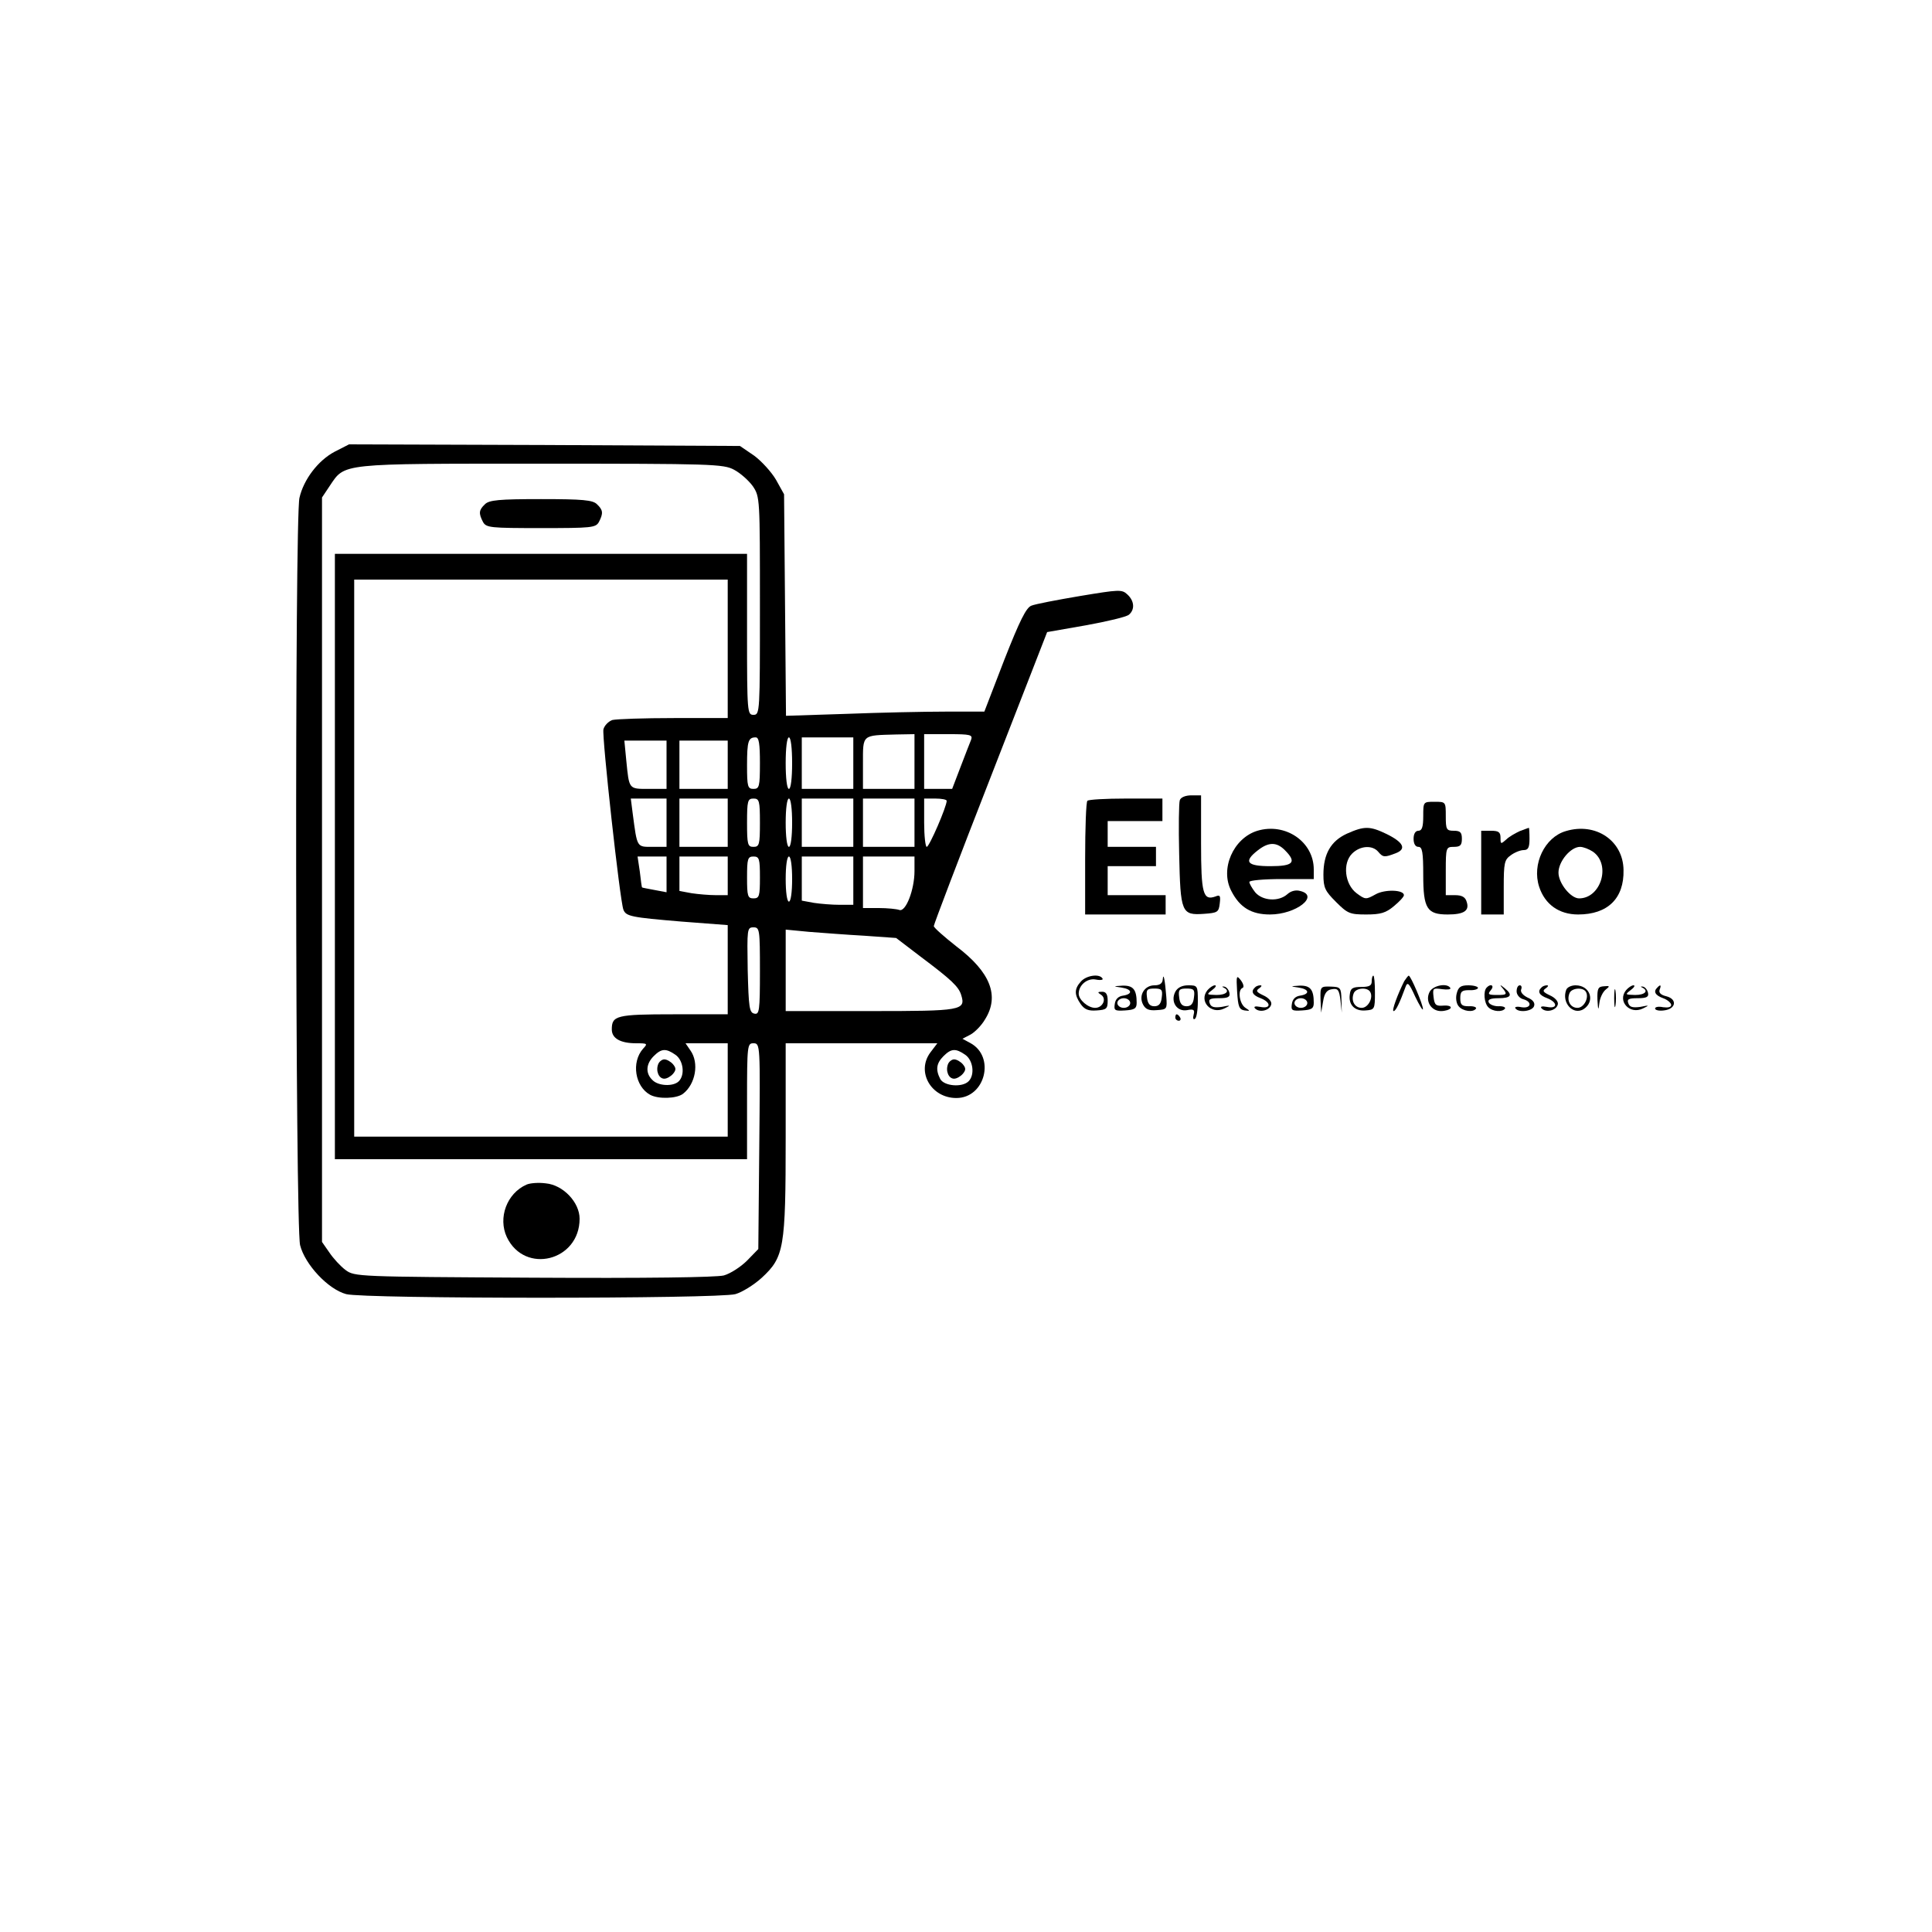 <?xml version="1.0" standalone="no"?>
<!DOCTYPE svg PUBLIC "-//W3C//DTD SVG 20010904//EN"
 "http://www.w3.org/TR/2001/REC-SVG-20010904/DTD/svg10.dtd">
<svg version="1.0" xmlns="http://www.w3.org/2000/svg"
 width="600pt" height="600pt" viewBox="0 0 600 600"
 preserveAspectRatio="xMidYMid meet">

<g transform="translate(0,600) scale(0.1,-0.1)"
fill="#000000" stroke="none">
<path d="M1039 4597 c-51 -27 -96 -86 -109 -143 -15 -61 -13 -2264 2 -2321 15
-60 87 -137 143 -152 55 -15 1155 -15 1209 0 21 6 58 29 82 51 69 64 74 91 74
435 l0 293 235 0 236 0 -22 -29 c-44 -60 3 -141 81 -141 90 0 122 129 43 171
l-24 13 25 13 c13 7 34 28 45 47 46 73 17 147 -89 227 -38 30 -70 58 -70 63 0
5 79 213 176 461 l176 452 120 21 c66 12 126 26 134 33 19 16 17 43 -5 63 -17
16 -26 15 -147 -5 -71 -12 -139 -25 -151 -30 -16 -6 -36 -46 -84 -168 l-62
-161 -121 0 c-67 0 -205 -3 -308 -7 l-187 -6 -3 344 -3 344 -25 45 c-14 24
-45 58 -68 75 l-44 30 -607 3 -607 2 -45 -23z m1241 -56 c19 -10 45 -33 58
-51 22 -33 22 -37 22 -371 0 -332 0 -339 -20 -339 -19 0 -20 7 -20 250 l0 250
-640 0 -640 0 0 -940 0 -940 640 0 640 0 0 180 c0 175 1 180 20 180 21 0 21
-4 18 -319 l-3 -320 -35 -36 c-19 -19 -51 -40 -72 -46 -24 -6 -240 -9 -592 -7
-545 3 -555 3 -583 24 -15 11 -38 36 -50 54 l-23 33 0 1156 0 1156 24 36 c48
71 27 69 656 69 531 0 567 -1 600 -19z m-20 -556 l0 -215 -167 0 c-93 0 -178
-3 -191 -6 -12 -4 -25 -17 -28 -29 -5 -22 51 -531 62 -560 8 -21 25 -24 180
-37 l144 -11 0 -139 0 -138 -168 0 c-178 0 -192 -4 -192 -47 0 -28 27 -43 76
-43 35 0 36 -1 21 -17 -37 -42 -25 -117 22 -143 26 -14 82 -12 102 3 39 30 51
96 23 135 l-15 22 65 0 66 0 0 -145 0 -145 -580 0 -580 0 0 865 0 865 580 0
580 0 0 -215z m580 -350 l0 -85 -80 0 -80 0 0 79 c0 91 -4 87 103 90 l57 1 0
-85z m176 68 c-4 -10 -19 -48 -33 -85 l-26 -68 -44 0 -43 0 0 85 0 85 76 0
c68 0 75 -2 70 -17z m-656 -73 c0 -73 -2 -80 -20 -80 -18 0 -20 7 -20 73 0 76
4 87 27 87 10 0 13 -20 13 -80z m100 0 c0 -47 -4 -80 -10 -80 -6 0 -10 33 -10
80 0 47 4 80 10 80 6 0 10 -33 10 -80z m190 0 l0 -80 -80 0 -80 0 0 80 0 80
80 0 80 0 0 -80z m-580 -5 l0 -75 -55 0 c-63 0 -61 -2 -70 88 l-6 62 66 0 65
0 0 -75z m190 0 l0 -75 -75 0 -75 0 0 75 0 75 75 0 75 0 0 -75z m-190 -180 l0
-75 -44 0 c-49 0 -47 -3 -61 103 l-6 47 55 0 56 0 0 -75z m190 0 l0 -75 -75 0
-75 0 0 75 0 75 75 0 75 0 0 -75z m100 0 c0 -68 -2 -75 -20 -75 -18 0 -20 7
-20 75 0 68 2 75 20 75 18 0 20 -7 20 -75z m100 0 c0 -43 -4 -75 -10 -75 -6 0
-10 32 -10 75 0 43 4 75 10 75 6 0 10 -32 10 -75z m190 0 l0 -75 -80 0 -80 0
0 75 0 75 80 0 80 0 0 -75z m190 0 l0 -75 -80 0 -80 0 0 75 0 75 80 0 80 0 0
-75z m100 68 c0 -18 -54 -143 -62 -143 -4 0 -8 34 -8 75 l0 75 35 0 c19 0 35
-3 35 -7z m-870 -228 l0 -56 -37 7 c-21 4 -38 7 -39 8 -1 0 -4 22 -7 49 l-7
47 45 0 45 0 0 -55z m190 -5 l0 -60 -37 0 c-21 0 -55 3 -75 6 l-38 7 0 53 0
54 75 0 75 0 0 -60z m100 -5 c0 -58 -2 -65 -20 -65 -18 0 -20 7 -20 65 0 58 2
65 20 65 18 0 20 -7 20 -65z m100 -5 c0 -40 -4 -70 -10 -70 -6 0 -10 30 -10
70 0 40 4 70 10 70 6 0 10 -30 10 -70z m190 -5 l0 -75 -42 0 c-24 0 -60 3 -80
6 l-38 7 0 68 0 69 80 0 80 0 0 -75z m190 30 c0 -58 -27 -128 -47 -121 -8 3
-37 6 -64 6 l-49 0 0 80 0 80 80 0 80 0 0 -45z m-480 -311 c0 -124 -2 -135
-17 -132 -16 3 -18 19 -21 136 -2 127 -2 132 18 132 19 0 20 -6 20 -136z m324
110 l99 -7 76 -58 c96 -72 118 -93 126 -119 15 -48 1 -50 -281 -50 l-264 0 0
126 0 127 73 -7 c39 -3 117 -9 171 -12z m-586 -370 c24 -17 30 -62 10 -82 -17
-17 -64 -15 -82 4 -22 21 -20 50 4 74 24 24 38 25 68 4z m900 0 c24 -17 30
-62 10 -82 -20 -20 -76 -15 -88 7 -15 29 -12 49 10 71 24 24 38 25 68 4z"/>
<path d="M1506 4434 c-19 -18 -20 -28 -6 -55 10 -18 23 -19 180 -19 157 0 170
1 180 19 14 27 13 37 -6 55 -13 13 -43 16 -174 16 -131 0 -161 -3 -174 -16z"/>
<path d="M1635 2321 c-61 -27 -89 -103 -61 -163 56 -117 226 -74 226 57 0 51
-51 105 -105 110 -22 3 -49 1 -60 -4z"/>
<path d="M2044 2695 c-8 -21 2 -45 19 -45 8 0 20 7 27 15 10 12 10 18 0 30 -7
8 -19 15 -27 15 -7 0 -16 -7 -19 -15z"/>
<path d="M2944 2695 c-8 -21 2 -45 19 -45 8 0 20 7 27 15 10 12 10 18 0 30 -7
8 -19 15 -27 15 -7 0 -16 -7 -19 -15z"/>
<path d="M3664 3515 c-3 -8 -4 -83 -2 -168 4 -181 7 -190 77 -185 42 3 46 5
49 32 3 24 1 28 -13 22 -39 -14 -45 9 -45 165 l0 149 -30 0 c-18 0 -33 -6 -36
-15z"/>
<path d="M3377 3513 c-4 -3 -7 -84 -7 -180 l0 -173 125 0 125 0 0 30 0 30 -90
0 -90 0 0 45 0 45 75 0 75 0 0 30 0 30 -75 0 -75 0 0 40 0 40 85 0 85 0 0 35
0 35 -113 0 c-63 0 -117 -3 -120 -7z"/>
<path d="M4420 3465 c0 -33 -4 -45 -15 -45 -9 0 -15 -9 -15 -25 0 -16 6 -25
15 -25 12 0 15 -16 15 -88 0 -104 12 -122 76 -122 51 0 68 12 59 39 -4 15 -15
21 -36 21 l-29 0 0 75 c0 73 1 75 25 75 20 0 25 5 25 25 0 20 -5 25 -25 25
-23 0 -25 4 -25 45 0 45 0 45 -35 45 -35 0 -35 0 -35 -45z"/>
<path d="M3905 3420 c-75 -23 -117 -119 -81 -187 26 -51 62 -73 120 -73 81 0
155 58 94 73 -14 4 -29 0 -40 -10 -27 -24 -77 -21 -100 6 -10 13 -18 27 -18
32 0 5 45 9 100 9 l100 0 0 30 c0 86 -88 146 -175 120z m85 -60 c38 -38 27
-50 -45 -50 -73 0 -84 14 -39 49 33 26 58 27 84 1z"/>
<path d="M4183 3411 c-50 -23 -73 -63 -73 -127 0 -41 5 -51 39 -85 36 -36 43
-39 94 -39 45 0 61 5 86 26 17 14 31 29 31 34 0 17 -60 19 -89 2 -29 -16 -31
-16 -58 4 -37 28 -44 93 -14 123 25 25 63 27 81 6 15 -18 20 -18 54 -5 35 13
25 34 -28 60 -52 25 -69 25 -123 1z"/>
<path d="M4720 3419 c-13 -6 -33 -17 -42 -26 -17 -15 -18 -15 -18 5 0 18 -6
22 -30 22 l-30 0 0 -130 0 -130 35 0 35 0 0 84 c0 76 2 86 22 100 12 9 30 16
40 16 14 0 18 8 18 35 0 19 -1 35 -2 34 -2 0 -14 -5 -28 -10z"/>
<path d="M4863 3419 c-66 -19 -106 -103 -83 -173 18 -55 62 -86 121 -86 92 0
143 50 141 138 -1 91 -86 149 -179 121z m84 -64 c57 -40 25 -145 -43 -145 -26
0 -64 47 -64 80 0 35 38 80 67 80 10 0 28 -7 40 -15z"/>
<path d="M3357 2952 c-21 -23 -21 -41 -1 -70 12 -17 24 -22 50 -20 30 2 34 5
34 30 0 20 -5 28 -17 28 -15 0 -15 -2 -4 -9 19 -12 6 -41 -18 -41 -22 0 -51
25 -51 44 0 27 27 49 53 44 15 -3 24 -1 21 3 -9 16 -50 10 -67 -9z"/>
<path d="M3611 2958 c-1 -12 -9 -18 -26 -18 -31 0 -50 -32 -35 -60 8 -15 19
-19 43 -17 31 2 32 3 29 42 -4 51 -9 77 -11 53z m-3 -55 c-2 -20 -9 -28 -23
-28 -14 0 -21 8 -23 28 -3 23 0 27 23 27 23 0 26 -4 23 -27z"/>
<path d="M3842 2920 c3 -46 6 -55 23 -58 18 -2 18 -2 3 8 -19 12 -25 56 -9 62
5 2 3 12 -5 23 -14 18 -15 16 -12 -35z"/>
<path d="M4260 2952 c0 -13 -8 -17 -32 -17 -27 0 -34 -4 -36 -23 -5 -32 15
-53 49 -50 28 2 29 4 29 55 0 29 -2 53 -5 53 -3 0 -5 -8 -5 -18z m-5 -32 c11
-18 -6 -50 -26 -50 -22 0 -34 22 -25 45 6 17 42 20 51 5z"/>
<path d="M4361 2953 c-20 -40 -40 -93 -33 -93 7 0 19 26 37 75 6 17 11 12 30
-30 13 -27 24 -45 24 -39 1 13 -38 104 -44 104 -2 0 -8 -8 -14 -17z"/>
<path d="M3483 2933 c33 -5 36 -20 5 -25 -15 -2 -24 -11 -26 -26 -3 -20 0 -22
32 -20 30 2 36 6 36 24 0 41 -11 54 -44 53 -30 -2 -30 -2 -3 -6z m27 -48 c0
-8 -9 -15 -20 -15 -11 0 -20 7 -20 15 0 8 9 15 20 15 11 0 20 -7 20 -15z"/>
<path d="M3650 2920 c-16 -31 5 -63 37 -57 20 4 24 1 20 -14 -3 -11 -1 -17 4
-13 5 3 9 27 9 55 0 48 -1 49 -30 49 -19 0 -33 -7 -40 -20z m58 -17 c-2 -20
-9 -28 -23 -28 -14 0 -21 8 -23 28 -3 23 0 27 23 27 23 0 26 -4 23 -27z"/>
<path d="M3750 2925 c-28 -34 11 -77 52 -57 21 10 21 11 -8 5 -23 -3 -33 -1
-37 11 -5 13 1 16 29 16 28 0 35 4 32 17 -2 9 -9 18 -16 19 -7 1 -8 0 -2 -3
21 -10 9 -23 -22 -23 -31 1 -32 1 -14 15 11 8 15 15 9 15 -6 0 -16 -7 -23 -15z"/>
<path d="M3897 2933 c-13 -12 -7 -24 18 -33 33 -13 33 -34 -1 -27 -16 3 -22 1
-16 -5 14 -14 46 -6 50 13 2 9 -9 21 -25 28 -21 10 -24 14 -12 22 7 5 9 9 3 9
-6 0 -14 -3 -17 -7z"/>
<path d="M4033 2933 c33 -5 36 -20 5 -25 -15 -2 -24 -11 -26 -26 -3 -20 0 -22
32 -20 30 2 36 6 36 24 0 41 -11 54 -44 53 -30 -2 -30 -2 -3 -6z m27 -48 c0
-8 -9 -15 -20 -15 -11 0 -20 7 -20 15 0 8 9 15 20 15 11 0 20 -7 20 -15z"/>
<path d="M4101 2896 l2 -41 6 35 c4 26 12 36 28 38 18 3 22 -2 26 -35 l4 -38
-1 40 c-1 38 -3 40 -33 41 -32 1 -33 0 -32 -40z"/>
<path d="M4440 2920 c-15 -28 4 -60 35 -60 13 0 26 4 30 9 3 6 -7 9 -22 8 -24
-2 -28 2 -31 27 -3 27 -2 28 27 24 16 -2 28 -1 25 4 -10 16 -53 8 -64 -12z"/>
<path d="M4524 2915 c-4 -15 -1 -32 6 -40 13 -16 46 -20 54 -7 2 4 -8 8 -22 7
-22 0 -27 4 -27 25 0 21 5 25 28 25 15 -1 27 3 27 7 0 4 -13 8 -30 8 -23 0
-31 -5 -36 -25z"/>
<path d="M4617 2933 c-11 -11 -8 -48 5 -61 14 -14 44 -16 52 -4 2 4 -7 8 -21
7 -14 0 -28 6 -30 13 -3 8 7 12 31 12 39 0 45 10 19 31 -16 13 -17 12 -4 -3
12 -16 10 -18 -19 -18 -28 0 -31 2 -20 15 12 14 0 22 -13 8z"/>
<path d="M4710 2921 c0 -10 9 -21 20 -24 30 -8 25 -30 -5 -25 -13 3 -22 1 -19
-3 9 -15 52 -10 58 6 4 10 -3 20 -20 27 -14 7 -23 17 -20 25 3 7 1 13 -4 13
-6 0 -10 -8 -10 -19z"/>
<path d="M4787 2933 c-13 -12 -7 -24 18 -33 33 -13 33 -34 -1 -27 -16 3 -22 1
-16 -5 14 -14 46 -6 50 13 2 9 -9 21 -25 28 -21 10 -24 14 -12 22 7 5 9 9 3 9
-6 0 -14 -3 -17 -7z"/>
<path d="M4864 2926 c-15 -40 21 -80 54 -60 37 24 21 74 -25 74 -13 0 -26 -6
-29 -14z m61 -6 c11 -18 -6 -50 -26 -50 -22 0 -34 22 -25 45 6 17 42 20 51 5z"/>
<path d="M4961 2895 c2 -33 3 -35 6 -10 2 17 11 35 20 42 13 10 13 12 -6 10
-18 -1 -21 -7 -20 -42z"/>
<path d="M5013 2900 c0 -25 2 -35 4 -22 2 12 2 32 0 45 -2 12 -4 2 -4 -23z"/>
<path d="M5050 2925 c-28 -34 11 -77 52 -57 21 10 21 11 -8 5 -23 -3 -33 -1
-37 11 -5 13 1 16 29 16 28 0 35 4 32 17 -2 9 -9 18 -16 19 -7 1 -8 0 -2 -3
21 -10 9 -23 -22 -23 -31 1 -32 1 -14 15 11 8 15 15 9 15 -6 0 -16 -7 -23 -15z"/>
<path d="M5147 2933 c-13 -12 -7 -24 18 -33 14 -5 25 -15 25 -21 0 -7 -10 -9
-25 -7 -14 3 -25 1 -25 -4 0 -5 12 -8 27 -6 38 4 43 35 8 44 -17 4 -24 11 -21
20 6 15 3 18 -7 7z"/>
<path d="M3650 2840 c0 -5 5 -10 11 -10 5 0 7 5 4 10 -3 6 -8 10 -11 10 -2 0
-4 -4 -4 -10z"/>
</g>
</svg>
